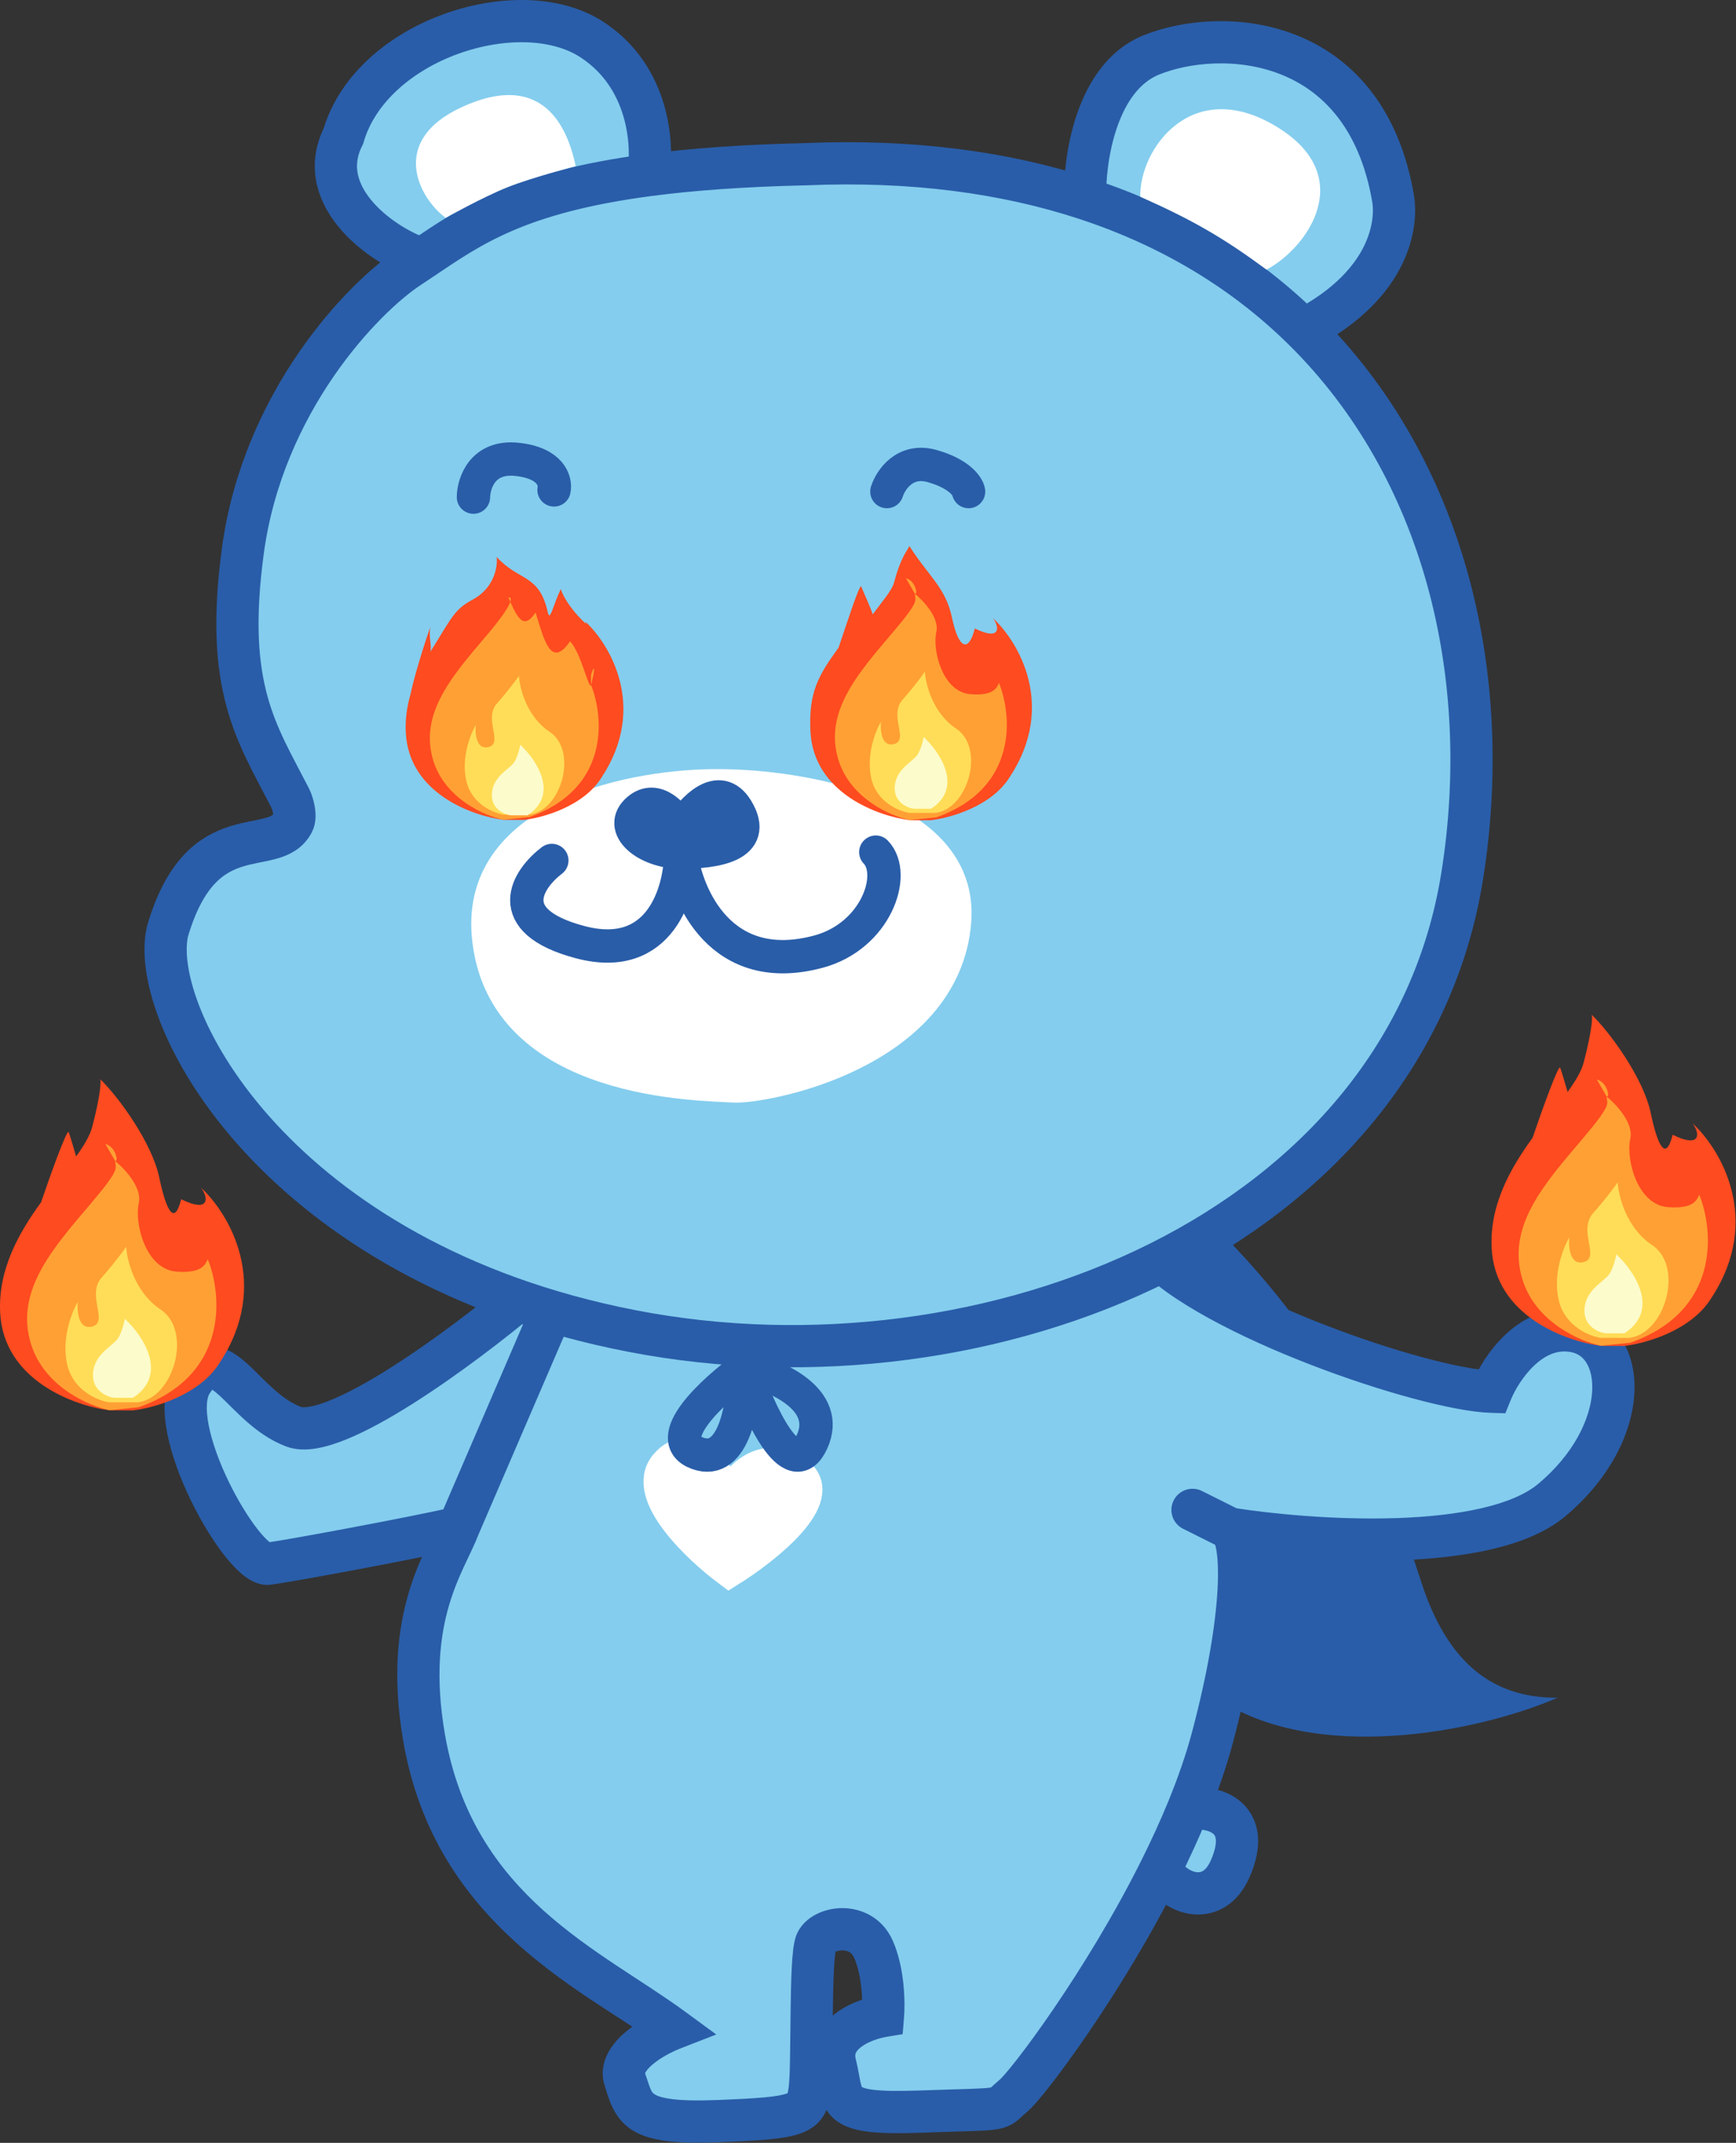 <svg width="1562" height="1928" viewBox="0 0 1562 1928" fill="none" xmlns="http://www.w3.org/2000/svg">
<rect x="0" y="0" width="1562" height="1928" fill="#333333" stroke="none"/>
<path d="M1279.58 1425.77C1253.44 1346.95 1223.5 1236.09 1098.59 1109.04L873.305 1236.09C923.808 1313.09 1007.4 1467.94 1094.5 1527.5C1181.6 1587.06 1328.03 1559.29 1401.5 1527.5C1351.08 1527.84 1305.71 1504.59 1279.58 1425.77Z" fill="#295DA9"/>
<path d="M264.275 1283.7C300.958 1297.46 417.122 1211.1 470.619 1166.2L1034.7 1124.37C1087.43 1183.98 1281.66 1250.27 1341.85 1252.18C1350.45 1231.16 1377.38 1190.85 1416.36 1197.73C1465.08 1206.32 1467.95 1289.44 1396.3 1349.62C1338.98 1397.77 1179.45 1386.88 1106.84 1375.41C1118.5 1386 1120.81 1450.66 1091 1563C1085.36 1584.25 1077.73 1606.12 1068.76 1628C1091.24 1623.67 1127.59 1634.5 1106.84 1681.5C1091 1717.39 1055.43 1703.66 1044.4 1681.5C993.254 1784.22 924.423 1875.16 911.964 1885.54C894.769 1899.87 909.098 1897 828.853 1899.87C748.609 1902.74 760.072 1891.27 751.474 1856.88C744.596 1829.37 777.267 1816.76 794.463 1813.89C795.418 1802.43 795.036 1774.34 785.865 1753.71C774.402 1727.92 740.011 1733.65 734.279 1747.98C728.547 1762.31 731.413 1856.88 728.547 1879.81C725.681 1902.74 719.95 1905.6 645.437 1908.47C570.923 1911.33 570.923 1897 562.326 1871.21C555.448 1850.58 588.119 1832.04 605.314 1825.36C533.667 1772.82 408.427 1720.07 381.5 1563C362.827 1454.07 401.036 1405.07 412.5 1374.5C370.467 1384.05 259.689 1404.64 241.348 1406.94C218.421 1409.8 146.773 1283.7 172.566 1243.58C198.359 1203.46 218.421 1266.51 264.275 1283.7Z" fill="#84CDEE"/>
<path d="M470.619 1166.2L469.214 1147.25L463.1 1147.71L458.404 1151.65L470.619 1166.2ZM264.275 1283.7L270.946 1265.91L264.275 1283.7ZM172.566 1243.58L188.549 1253.86H188.549L172.566 1243.58ZM241.348 1406.94L238.991 1388.08H238.991L241.348 1406.94ZM381.5 1563L400.227 1559.79V1559.79L381.5 1563ZM605.314 1825.36L612.201 1843.06L644.475 1830.51L616.55 1810.03L605.314 1825.36ZM562.326 1871.21L580.351 1865.2L580.351 1865.2L562.326 1871.21ZM645.437 1908.47L646.167 1927.45L645.437 1908.47ZM728.547 1879.81L709.694 1877.45L728.547 1879.81ZM734.279 1747.98L716.638 1740.92L734.279 1747.98ZM785.865 1753.71L803.228 1745.99L785.865 1753.71ZM794.463 1813.89L797.586 1832.63L812.169 1830.2L813.397 1815.47L794.463 1813.89ZM751.474 1856.88L733.042 1861.49L751.474 1856.88ZM828.853 1899.87L829.531 1918.86H829.532L828.853 1899.87ZM911.964 1885.54L899.801 1870.94L911.964 1885.54ZM1091 1563L1072.64 1558.13L1091 1563ZM1396.3 1349.62L1384.08 1335.07L1396.3 1349.62ZM1416.36 1197.73L1419.66 1179.02L1416.36 1197.73ZM1341.85 1252.18L1341.24 1271.17L1354.44 1271.59L1359.43 1259.37L1341.85 1252.18ZM1034.7 1124.37L1048.93 1111.78L1042.69 1104.73L1033.29 1105.42L1034.7 1124.37ZM1081.49 1341.5C1072.11 1336.81 1060.69 1340.62 1056 1350.01C1051.31 1359.39 1055.12 1370.81 1064.51 1375.5L1081.49 1341.5ZM1068.76 1628L1051.18 1620.8H1051.18L1068.76 1628ZM1106.84 1681.5L1089.46 1673.83L1106.84 1681.5ZM1044.4 1681.5L1027.39 1673.03L1044.4 1681.5ZM458.404 1151.65C432.077 1173.74 390.366 1206 350.99 1230.89C331.241 1243.37 312.694 1253.61 297.314 1259.86C289.621 1262.99 283.282 1264.88 278.354 1265.7C275.926 1266.11 274.096 1266.21 272.789 1266.16C272.15 1266.13 271.689 1266.07 271.38 1266.02C271.074 1265.96 270.942 1265.91 270.946 1265.91L257.603 1301.49C266.58 1304.86 276.177 1304.59 284.604 1303.19C293.259 1301.74 302.432 1298.8 311.623 1295.06C330.013 1287.59 350.729 1276.01 371.294 1263.01C412.545 1236.93 455.664 1203.56 482.833 1180.76L458.404 1151.65ZM270.946 1265.91C262.554 1262.77 254.711 1257.27 246.796 1250.29C242.864 1246.82 239.101 1243.16 235.274 1239.37C231.586 1235.72 227.594 1231.7 223.785 1228.19C219.976 1224.67 215.642 1220.98 210.94 1218.02C206.258 1215.08 200.173 1212.2 192.963 1211.58C176.22 1210.13 164.472 1221.04 156.584 1233.31L188.549 1253.86C193.557 1246.07 193.989 1249.81 189.695 1249.44C188.709 1249.35 188.916 1249.06 190.715 1250.2C192.495 1251.31 194.833 1253.18 198.01 1256.11C201.187 1259.04 204.494 1262.37 208.541 1266.38C212.45 1270.25 216.86 1274.55 221.659 1278.79C231.209 1287.21 243.068 1296.04 257.603 1301.49L270.946 1265.91ZM156.584 1233.31C145.929 1249.88 146.926 1271.72 150.57 1290.12C154.431 1309.63 162.366 1330.65 171.593 1349.67C180.834 1368.72 191.832 1386.71 202.405 1400.06C207.641 1406.67 213.251 1412.76 218.95 1417.28C223.583 1420.95 232.635 1427.17 243.704 1425.79L238.991 1388.08C244.328 1387.42 246.126 1390.33 242.554 1387.5C240.046 1385.51 236.499 1381.9 232.197 1376.47C223.694 1365.73 214.094 1350.22 205.781 1333.09C197.455 1315.92 190.881 1298.08 187.846 1282.75C184.594 1266.32 186.307 1257.34 188.549 1253.86L156.584 1233.31ZM243.704 1425.79C262.935 1423.39 374.399 1402.64 416.711 1393.03L408.289 1355.97C366.536 1365.46 256.444 1385.9 238.991 1388.08L243.704 1425.79ZM394.71 1367.83C392.171 1374.6 388.385 1381.81 382.951 1393.55C377.843 1404.59 372.152 1417.94 367.457 1434.05C357.99 1466.54 352.955 1508.94 362.773 1566.21L400.227 1559.79C391.372 1508.14 396.105 1471.57 403.94 1444.68C407.896 1431.11 412.74 1419.66 417.438 1409.51C421.808 1400.07 427.097 1389.69 430.29 1381.17L394.71 1367.83ZM362.773 1566.21C391.367 1733.01 526.764 1791.31 594.078 1840.68L616.55 1810.03C540.57 1754.32 425.487 1707.14 400.227 1559.79L362.773 1566.21ZM598.428 1807.65C588.6 1811.47 574.066 1818.72 562.479 1828.58C552.148 1837.38 536.841 1854.84 544.301 1877.22L580.351 1865.2C580.349 1865.2 580.369 1865.26 580.381 1865.37C580.393 1865.48 580.389 1865.58 580.384 1865.62C580.373 1865.73 580.379 1865.46 580.728 1864.76C581.525 1863.16 583.446 1860.64 587.106 1857.52C594.433 1851.29 604.833 1845.93 612.201 1843.06L598.428 1807.65ZM544.301 1877.22C547.582 1887.06 551.52 1905.79 569.143 1916.73C577.552 1921.95 587.803 1924.81 599.838 1926.33C611.932 1927.86 627.075 1928.19 646.167 1927.45L644.706 1889.48C626.541 1890.18 613.742 1889.79 604.61 1888.63C595.421 1887.47 591.162 1885.67 589.183 1884.44C586.028 1882.48 585.667 1881.15 580.351 1865.2L544.301 1877.22ZM646.167 1927.45C664.797 1926.74 679.588 1926.01 691.216 1924.92C702.594 1923.86 712.336 1922.36 720.213 1919.57C728.745 1916.54 736.212 1911.59 741.159 1903.27C745.48 1896.01 746.677 1887.96 747.401 1882.17L709.694 1877.45C708.985 1883.12 708.39 1884.03 708.502 1883.84C709.24 1882.6 710.08 1882.84 707.506 1883.75C704.278 1884.9 698.437 1886.09 687.693 1887.09C677.2 1888.06 663.333 1888.76 644.706 1889.48L646.167 1927.45ZM747.401 1882.17C749.008 1869.3 748.993 1838.07 749.337 1810.91C749.516 1796.77 749.782 1783.21 750.343 1772.38C750.624 1766.95 750.967 1762.46 751.372 1759.06C751.846 1755.07 752.227 1754.27 751.92 1755.03L716.638 1740.92C714.899 1745.27 714.115 1750.56 713.638 1754.57C713.091 1759.17 712.695 1764.6 712.394 1770.41C711.791 1782.06 711.519 1796.27 711.34 1810.43C710.967 1839.87 710.952 1867.39 709.694 1877.45L747.401 1882.17ZM751.92 1755.03C751.116 1757.04 750.193 1756.94 751.786 1756.12C753.161 1755.42 755.369 1754.8 757.923 1754.8C760.414 1754.8 762.58 1755.39 764.22 1756.34C765.696 1757.2 767.261 1758.63 768.503 1761.43L803.228 1745.99C793.864 1724.92 774.632 1716.8 757.923 1716.8C749.729 1716.8 741.549 1718.68 734.505 1722.28C727.679 1725.76 720.308 1731.75 716.638 1740.92L751.92 1755.03ZM768.503 1761.43C775.766 1777.77 776.381 1802.09 775.528 1812.32L813.397 1815.47C814.455 1802.77 814.306 1770.92 803.228 1745.99L768.503 1761.43ZM791.339 1795.15C780.934 1796.89 765.331 1801.55 752.69 1810.83C746.218 1815.59 739.725 1822.15 735.636 1830.96C731.388 1840.12 730.301 1850.53 733.042 1861.49L769.907 1852.27C769.209 1849.48 769.626 1847.99 770.107 1846.96C770.747 1845.58 772.207 1843.65 775.192 1841.46C781.466 1836.84 790.796 1833.77 797.586 1832.63L791.339 1795.15ZM733.042 1861.49C733.969 1865.2 734.645 1868.67 735.294 1872.18C735.902 1875.46 736.585 1879.36 737.418 1882.89C739.134 1890.14 742.283 1899.63 751.195 1906.99C759.554 1913.9 770.335 1916.72 781.913 1918.07C793.757 1919.45 809.278 1919.58 829.531 1918.86L828.175 1880.88C808.307 1881.59 795.169 1881.36 786.324 1880.33C777.214 1879.26 775.278 1877.6 775.397 1877.7C776.07 1878.25 775.457 1878.62 774.397 1874.13C773.842 1871.79 773.383 1869.18 772.659 1865.26C771.976 1861.57 771.129 1857.16 769.907 1852.27L733.042 1861.49ZM829.532 1918.86C850.404 1918.11 862.676 1917.82 873.941 1917.42C883.887 1917.08 891.435 1916.7 897.176 1915.75C904.046 1914.6 909.411 1912.47 914.593 1908.48C916.562 1906.97 918.393 1905.26 919.616 1904.13C921.001 1902.86 922.365 1901.61 924.128 1900.14L899.801 1870.94C897.265 1873.06 895.315 1874.85 893.878 1876.17C892.281 1877.65 891.783 1878.08 891.424 1878.36C891.331 1878.43 891.608 1878.22 892.021 1878.05C892.312 1877.93 892.131 1878.06 890.929 1878.26C888.072 1878.74 883.081 1879.08 872.608 1879.45C863.453 1879.77 847.425 1880.19 828.175 1880.88L829.532 1918.86ZM1109.36 1567.87C1124.5 1510.81 1131.66 1465.23 1133.44 1432.07C1134.33 1415.54 1133.91 1401.58 1132.27 1390.59C1131.45 1385.1 1130.26 1379.88 1128.53 1375.26C1126.91 1370.91 1124.26 1365.56 1119.62 1361.35L1094.07 1389.48C1092.35 1387.91 1092.32 1386.9 1092.93 1388.55C1093.45 1389.93 1094.12 1392.38 1094.69 1396.2C1095.82 1403.81 1096.3 1415.03 1095.5 1430.03C1093.89 1459.92 1087.3 1502.85 1072.64 1558.13L1109.36 1567.87ZM1103.88 1394.18C1141.1 1400.06 1200.36 1405.77 1257.93 1403.86C1286.73 1402.9 1315.62 1400.03 1341.37 1394.09C1366.82 1388.22 1390.89 1378.98 1408.52 1364.17L1384.08 1335.07C1373.05 1344.33 1355.68 1351.79 1332.83 1357.06C1310.28 1362.26 1284 1364.97 1256.67 1365.88C1202 1367.69 1145.19 1362.23 1109.81 1356.64L1103.88 1394.18ZM1408.52 1364.17C1447.58 1331.36 1467.83 1291.04 1470.42 1255.71C1471.71 1238.08 1468.61 1220.86 1460.12 1206.81C1451.41 1192.37 1437.47 1182.16 1419.66 1179.02L1413.06 1216.44C1419.61 1217.59 1424.3 1221 1427.59 1226.44C1431.1 1232.27 1433.38 1241.2 1432.52 1252.94C1430.8 1276.36 1416.67 1307.7 1384.08 1335.07L1408.52 1364.17ZM1419.66 1179.02C1392.25 1174.18 1370.01 1186.35 1354.74 1200.61C1339.63 1214.72 1329.35 1232.54 1324.26 1244.98L1359.43 1259.37C1362.94 1250.8 1370.43 1237.95 1380.68 1228.38C1390.78 1218.94 1401.5 1214.4 1413.06 1216.44L1419.66 1179.02ZM1342.45 1233.19C1329.7 1232.78 1308.03 1228.78 1280.83 1221.44C1254.03 1214.21 1223.1 1204.1 1192.34 1192.19C1161.55 1180.28 1131.26 1166.69 1105.64 1152.58C1079.63 1138.26 1059.91 1124.2 1048.93 1111.78L1020.47 1136.96C1035.85 1154.35 1060.19 1170.93 1087.31 1185.86C1114.81 1201.01 1146.73 1215.29 1178.62 1227.63C1210.53 1239.99 1242.74 1250.53 1270.93 1258.13C1298.72 1265.62 1323.9 1270.62 1341.24 1271.17L1342.45 1233.19ZM1033.29 1105.42L469.214 1147.25L472.024 1185.15L1036.1 1143.32L1033.29 1105.42ZM429.95 1382.02L512.45 1190.52L477.55 1175.48L395.05 1366.98L429.95 1382.02ZM1115.34 1358.42L1081.49 1341.5L1064.51 1375.5L1098.35 1392.41L1115.34 1358.42ZM1086.35 1635.2C1095.55 1612.74 1103.47 1590.08 1109.36 1567.87L1072.64 1558.13C1067.25 1578.42 1059.9 1599.5 1051.18 1620.8L1086.35 1635.2ZM1072.35 1646.66C1080.29 1645.13 1088.26 1647 1091.59 1649.88C1092.68 1650.82 1093.62 1652.08 1093.92 1654.81C1094.28 1658 1093.79 1664.03 1089.46 1673.83L1124.23 1689.17C1130.27 1675.47 1133.02 1662.53 1131.69 1650.6C1130.31 1638.21 1124.65 1628.23 1116.44 1621.13C1101.16 1607.92 1079.71 1606.54 1065.17 1609.34L1072.35 1646.66ZM924.128 1900.14C929.11 1895.98 936.999 1886.61 945.725 1875.38C955.003 1863.44 966.603 1847.57 979.369 1828.86C1004.88 1791.46 1035.36 1742.29 1061.41 1689.97L1027.39 1673.03C1002.3 1723.43 972.783 1771.09 947.98 1807.44C935.588 1825.6 924.447 1840.83 915.716 1852.07C911.345 1857.69 907.646 1862.23 904.746 1865.6C903.294 1867.28 902.107 1868.59 901.182 1869.57C900.184 1870.61 899.762 1870.98 899.801 1870.94L924.128 1900.14ZM1061.41 1689.97C1070.35 1672.02 1078.79 1653.64 1086.35 1635.2L1051.18 1620.8C1044.03 1638.25 1035.98 1655.78 1027.39 1673.03L1061.41 1689.97ZM1089.46 1673.83C1086.75 1679.97 1083.91 1682.43 1082.24 1683.43C1080.62 1684.4 1078.79 1684.78 1076.46 1684.45C1070.92 1683.68 1064.37 1678.99 1061.41 1673.03L1027.39 1689.97C1035.46 1706.17 1052.21 1719.43 1071.18 1722.09C1081.1 1723.48 1091.82 1721.95 1101.67 1716.09C1111.47 1710.26 1119.02 1700.97 1124.23 1689.17L1089.46 1673.83Z" fill="#295DA9"/>
<path d="M218.476 495.852C236.575 361.104 326.879 267.528 368.354 240.391C372.162 237.9 375.916 235.388 379.666 232.865C348.559 223.55 280.69 178.705 308.969 122.486C334.42 35.466 467.33 -6.643 532.372 35.466C584.405 69.153 587.987 130.915 583.274 157.585C621.589 152.518 667.85 149.05 724.668 147.754C820.525 143.668 904.275 155.121 976.35 178.705C975.407 144.058 985.965 69.711 1035.74 49.499C1097.95 24.233 1228.03 29.995 1253.48 178.705C1256.83 198.286 1253.48 254.431 1172.91 296.539C1299.59 421.539 1344.33 607.781 1315.7 787.805C1264.79 1107.83 888.685 1259.42 569.134 1197.66C249.583 1135.9 133.639 914.131 150.607 838.335C181.639 731.531 246.402 773.445 263.722 740.082C266.637 734.468 263.71 723.102 260.895 717.624C230.867 659.194 201.929 619.049 218.476 495.852Z" fill="#84CDEE"/>
<path d="M976.35 178.705C904.275 155.121 820.525 143.668 724.668 147.754C667.85 149.05 621.589 152.518 583.274 157.585M976.35 178.705C975.407 144.058 985.965 69.711 1035.74 49.499C1097.95 24.233 1228.03 29.995 1253.48 178.705C1256.83 198.286 1253.48 254.431 1172.91 296.539M976.35 178.705C1055.9 204.734 1121.22 245.539 1172.91 296.539M1172.91 296.539C1299.59 421.539 1344.33 607.781 1315.7 787.805C1264.79 1107.83 888.685 1259.42 569.134 1197.66C249.583 1135.9 133.639 914.131 150.607 838.335C181.639 731.531 246.402 773.445 263.722 740.082C266.637 734.468 263.71 723.102 260.895 717.624C230.867 659.194 201.929 619.049 218.476 495.852C236.575 361.104 326.879 267.528 368.354 240.391C372.162 237.9 375.916 235.388 379.666 232.865M583.274 157.585C587.987 130.915 584.405 69.153 532.372 35.466C467.33 -6.643 334.42 35.466 308.969 122.486C280.69 178.705 348.559 223.55 379.666 232.865M583.274 157.585C465.836 173.119 423.042 203.688 379.666 232.865" stroke="#295DA9" stroke-width="38"/>
<path d="M439.459 841.503C429.859 733.103 573.126 706.67 645.959 707.003C719.793 707.003 865.759 731.203 858.959 828.003C850.459 949.003 684.459 979.003 659.459 977.003C634.459 975.003 451.459 977.003 439.459 841.503Z" fill="white" stroke="white" stroke-width="30" stroke-linecap="round"/>
<path d="M599.296 1318.33C621.064 1292.58 646.238 1326.18 656.103 1346.21C663.9 1330.51 686.941 1304.4 716.729 1325.54C746.517 1346.69 688.723 1392.66 656.103 1413C628.098 1392.18 577.528 1344.09 599.296 1318.33Z" fill="white" stroke="white" stroke-width="30" stroke-linecap="round"/>
<path d="M798 442.285C801.333 431.785 814.1 412.485 838.5 419.285C862.9 426.085 870.667 437.452 871.5 442.285M426 447.285C426.167 434.618 434.2 410.085 465 413.285C495.8 416.485 500.167 432.952 498.5 440.785M669.5 1231C641.5 1251.33 593.9 1295.1 627.5 1307.5C661.1 1319.9 669.5 1261.67 669.5 1231ZM669.5 1231C682.333 1269.33 712.5 1336.3 730.5 1297.5C748.5 1258.7 697.333 1237 669.5 1231Z" stroke="#295DA8" stroke-width="30" stroke-linecap="round"/>
<path d="M574.525 728.2C590.525 715 606.525 733.7 612.525 744.7C622.692 728.2 647.025 701.8 663.025 728.2C683.025 761.2 643.025 766.7 612.525 766.7C582.025 766.7 554.525 744.7 574.525 728.2Z" fill="#295DA8"/>
<path d="M612.525 766.7C582.025 766.7 554.525 744.7 574.525 728.2C590.525 715 606.525 733.7 612.525 744.7C622.692 728.2 647.025 701.8 663.025 728.2C683.025 761.2 643.025 766.7 612.525 766.7ZM612.525 766.7C612.525 801.7 594.425 866.899 522.025 847.699C449.625 828.499 474.858 790.699 496.525 774.199M612.525 766.7C617.358 806.366 648.925 879.799 736.525 856.199C788.025 842.325 807.358 786.7 788.025 766.7" stroke="#295DA8" stroke-width="30" stroke-linecap="round"/>
<path d="M453.522 737.688C425.125 734.264 367.688 713.722 365.11 658.943C364.543 646.905 366.199 635.501 369.359 624.706C373.814 602.821 388.533 559.167 387.186 564.892C385.492 572.092 388.674 581.238 387.186 586.491C407.092 554.699 408.729 548.49 425.186 539.556C448.746 526.767 447.486 502.947 446.815 501C466.563 523.099 485.182 516.154 492.794 550.593C494.928 560.25 497.366 544.954 504.566 530C509.551 546.061 532.67 567.51 526.427 559.051C548.714 579.526 582.897 636.266 541.33 699.423C525.057 725.685 487.96 735.875 471.446 737.688H453.522Z" fill="#FE4B20"/>
<path d="M453.033 737.547C436.518 734.19 400.791 718.938 389.996 684.781C376.503 642.086 407.518 607.446 438.129 571.397C452.12 554.92 457.663 545.986 459.142 541.491C458.595 540.241 458.036 538.931 457.463 537.562C459.075 537.246 460.252 538.119 459.142 541.491C467.084 559.636 472.532 565.036 481.859 551.046C489.613 575.969 495.705 601.999 512.874 577.076C522.843 587.045 529.697 620.805 531.778 616.308V607.537C532.492 604.952 534.03 600.226 534.473 601.999C534.916 603.771 532.861 612.276 531.778 616.308C543.459 645.241 548.735 709.513 476.394 735.13L453.033 737.547Z" fill="#FFA034"/>
<path d="M419.611 702.746C424.445 723.53 444.047 731.545 453.244 732.955H476.203C505.204 729.531 520.308 675.558 494.53 658.439C473.907 644.745 467.543 619.167 466.939 608.091C464.522 611.649 457.191 621.584 447.202 632.862C434.716 646.96 453.244 668.71 439.549 672.134C428.593 674.873 427.331 660.118 428.07 652.398C423.236 660.52 414.778 681.962 419.611 702.746Z" fill="#FFDD58"/>
<path d="M442.551 714.628C442.068 727.84 453.628 732.754 459.468 733.559H474.573C503.735 714.709 482.427 683.412 468.128 670.12C467.658 673.074 465.953 680.27 462.892 685.426C459.066 691.871 443.155 698.114 442.551 714.628Z" fill="#FCFBCB"/>
<path d="M819.196 738C790.29 734.515 731.821 713.604 729.197 657.842C727.548 622.806 736.257 607.837 754.512 582.717C761.509 562.186 773.661 524.284 774.944 527.778C776.228 531.272 783.766 547.61 785.24 552.75C791.644 543.896 802.561 531.413 804.457 524.145C811.345 497.74 818.762 492.982 818.078 491C835.786 519.151 850.808 528.172 856.672 556.158C862.536 584.144 871.655 587.257 877.104 565.463C900.065 576.739 899.764 564.768 893.408 556.158C916.096 577.001 950.893 634.758 908.579 699.049C892.014 725.782 854.252 736.155 837.441 738H819.196Z" fill="#FE4B20"/>
<path d="M818.698 737.857C801.887 734.441 765.519 718.915 754.531 684.145C740.795 640.684 772.366 605.422 803.527 568.726C828.456 539.369 823.208 540.658 823.208 534.285L815.189 520.336C816.97 520.678 821.067 522.654 823.208 527.823C825.35 532.992 824.1 534.285 823.208 534.285C830.862 540.435 845.431 555.933 842.479 568.726C838.789 584.717 847.856 622.777 873.482 624.623C893.983 626.099 896.738 619.021 898.856 614.443C910.747 643.896 916.118 709.321 842.479 735.398L818.698 737.857Z" fill="#FFA034"/>
<path d="M784.035 700.652C788.955 721.809 808.909 729.969 818.271 731.404H841.642C871.163 727.919 886.539 672.976 860.298 655.551C839.305 641.61 832.827 615.574 832.212 604.299C829.752 607.921 822.289 618.034 812.121 629.515C799.411 643.865 818.271 666.006 804.331 669.491C793.178 672.279 791.894 657.259 792.645 649.401C787.725 657.669 779.115 679.496 784.035 700.652Z" fill="#FFDD58"/>
<path d="M805.042 708.435C804.55 721.883 816.318 726.885 822.263 727.705H837.639C867.324 708.517 845.634 676.658 831.078 663.128C830.6 666.135 828.864 673.46 825.748 678.709C821.853 685.269 805.657 691.624 805.042 708.435Z" fill="#FCFBCB"/>
<path d="M99.231 1269C67.399 1265.16 3.013 1242.13 0.123 1180.73C-1.692 1142.15 16.855 1109.38 36.957 1081.72C44.662 1059.11 60.425 1014.86 61.838 1018.7C63.251 1022.55 66.851 1034.83 68.474 1040.49C75.527 1030.74 80.888 1021.9 82.976 1013.89C90.562 984.816 90.953 973.182 90.2 971C107.057 987.33 136.796 1028.45 143.253 1059.27C149.711 1090.09 157 1103 163 1079C188.285 1091.42 187.953 1078.23 180.955 1068.75C205.939 1091.71 244.257 1155.31 197.661 1226.11C179.42 1255.54 137.835 1266.97 119.323 1269H99.231Z" fill="#FE4B20"/>
<path d="M98.683 1268.84C80.171 1265.08 40.121 1247.98 28.02 1209.69C12.895 1161.83 47.661 1123 81.977 1082.59C109.429 1050.26 103.649 1051.68 103.649 1044.67L94.818 1029.3C96.779 1029.68 101.291 1031.86 103.649 1037.55C106.007 1043.24 104.632 1044.67 103.649 1044.67C112.078 1051.44 128.121 1068.51 124.871 1082.59C120.807 1100.2 130.792 1142.11 159.012 1144.15C181.588 1145.77 184.621 1137.98 186.954 1132.94C200.048 1165.37 205.963 1237.42 124.871 1266.13L98.683 1268.84Z" fill="#FFA034"/>
<path d="M60.511 1227.87C65.929 1251.17 87.903 1260.16 98.213 1261.74H123.949C156.458 1257.9 173.39 1197.4 144.493 1178.21C121.375 1162.85 114.241 1134.18 113.564 1121.77C110.855 1125.75 102.637 1136.89 91.44 1149.53C77.443 1165.34 98.213 1189.72 82.861 1193.56C70.58 1196.63 69.165 1180.09 69.993 1171.43C64.575 1180.54 55.093 1204.57 60.511 1227.87Z" fill="#FFDD58"/>
<path d="M83.645 1236.44C83.103 1251.25 96.062 1256.76 102.609 1257.66H119.54C152.23 1236.53 128.345 1201.45 112.316 1186.55C111.789 1189.86 109.878 1197.93 106.446 1203.71C102.157 1210.93 84.322 1217.93 83.645 1236.44Z" fill="#FCFBCB"/>
<path d="M1441.23 1211C1409.4 1207.16 1345.01 1184.13 1342.12 1122.73C1340.31 1084.15 1358.85 1051.38 1378.96 1023.72C1386.66 1001.11 1402.42 956.856 1403.84 960.704C1405.25 964.551 1408.85 976.834 1410.47 982.494C1417.53 972.744 1422.89 963.898 1424.98 955.894C1432.56 926.816 1432.95 915.182 1432.2 913C1449.06 929.33 1478.8 970.452 1485.25 1001.27C1491.71 1032.09 1499 1045 1505 1021C1530.28 1033.42 1529.95 1020.23 1522.95 1010.75C1547.94 1033.71 1586.26 1097.31 1539.66 1168.11C1521.42 1197.54 1479.84 1208.97 1461.32 1211H1441.23Z" fill="#FE4B20"/>
<path d="M1440.68 1210.84C1422.17 1207.08 1382.12 1189.98 1370.02 1151.69C1354.89 1103.83 1389.66 1065 1423.98 1024.59C1451.43 992.264 1445.65 993.684 1445.65 986.665L1436.82 971.305C1438.78 971.681 1443.29 973.857 1445.65 979.55C1448.01 985.242 1446.63 986.665 1445.65 986.665C1454.08 993.438 1470.12 1010.51 1466.87 1024.59C1462.81 1042.2 1472.79 1084.11 1501.01 1086.15C1523.59 1087.77 1526.62 1079.98 1528.95 1074.94C1542.05 1107.37 1547.96 1179.42 1466.87 1208.13L1440.68 1210.84Z" fill="#FFA034"/>
<path d="M1402.51 1169.87C1407.93 1193.17 1429.9 1202.16 1440.21 1203.74H1465.95C1498.46 1199.9 1515.39 1139.4 1486.49 1120.21C1463.38 1104.85 1456.24 1076.18 1455.56 1063.77C1452.85 1067.75 1444.64 1078.89 1433.44 1091.53C1419.44 1107.34 1440.21 1131.72 1424.86 1135.56C1412.58 1138.63 1411.16 1122.09 1411.99 1113.43C1406.57 1122.54 1397.09 1146.57 1402.51 1169.87Z" fill="#FFDD58"/>
<path d="M1425.64 1178.44C1425.1 1193.25 1438.06 1198.76 1444.61 1199.66H1461.54C1494.23 1178.53 1470.34 1143.45 1454.32 1128.55C1453.79 1131.86 1451.88 1139.93 1448.45 1145.71C1444.16 1152.93 1426.32 1159.93 1425.64 1178.44Z" fill="#FCFBCB"/>
<path d="M415.068 96.592C349.468 126.992 377 178.332 401 195.999C401 195.999 435.021 177.091 456.5 168.499C477.979 159.908 518 149.499 518 149.499C512 121.166 492.5 60.709 415.068 96.592Z" fill="white"/>
<path d="M1147 112.999C1071.5 68.568 1025 134.833 1026 176.999C1074 198.499 1100 213.499 1139.57 242.593C1177.23 222.593 1222.5 157.431 1147 112.999Z" fill="white"/>
</svg>
